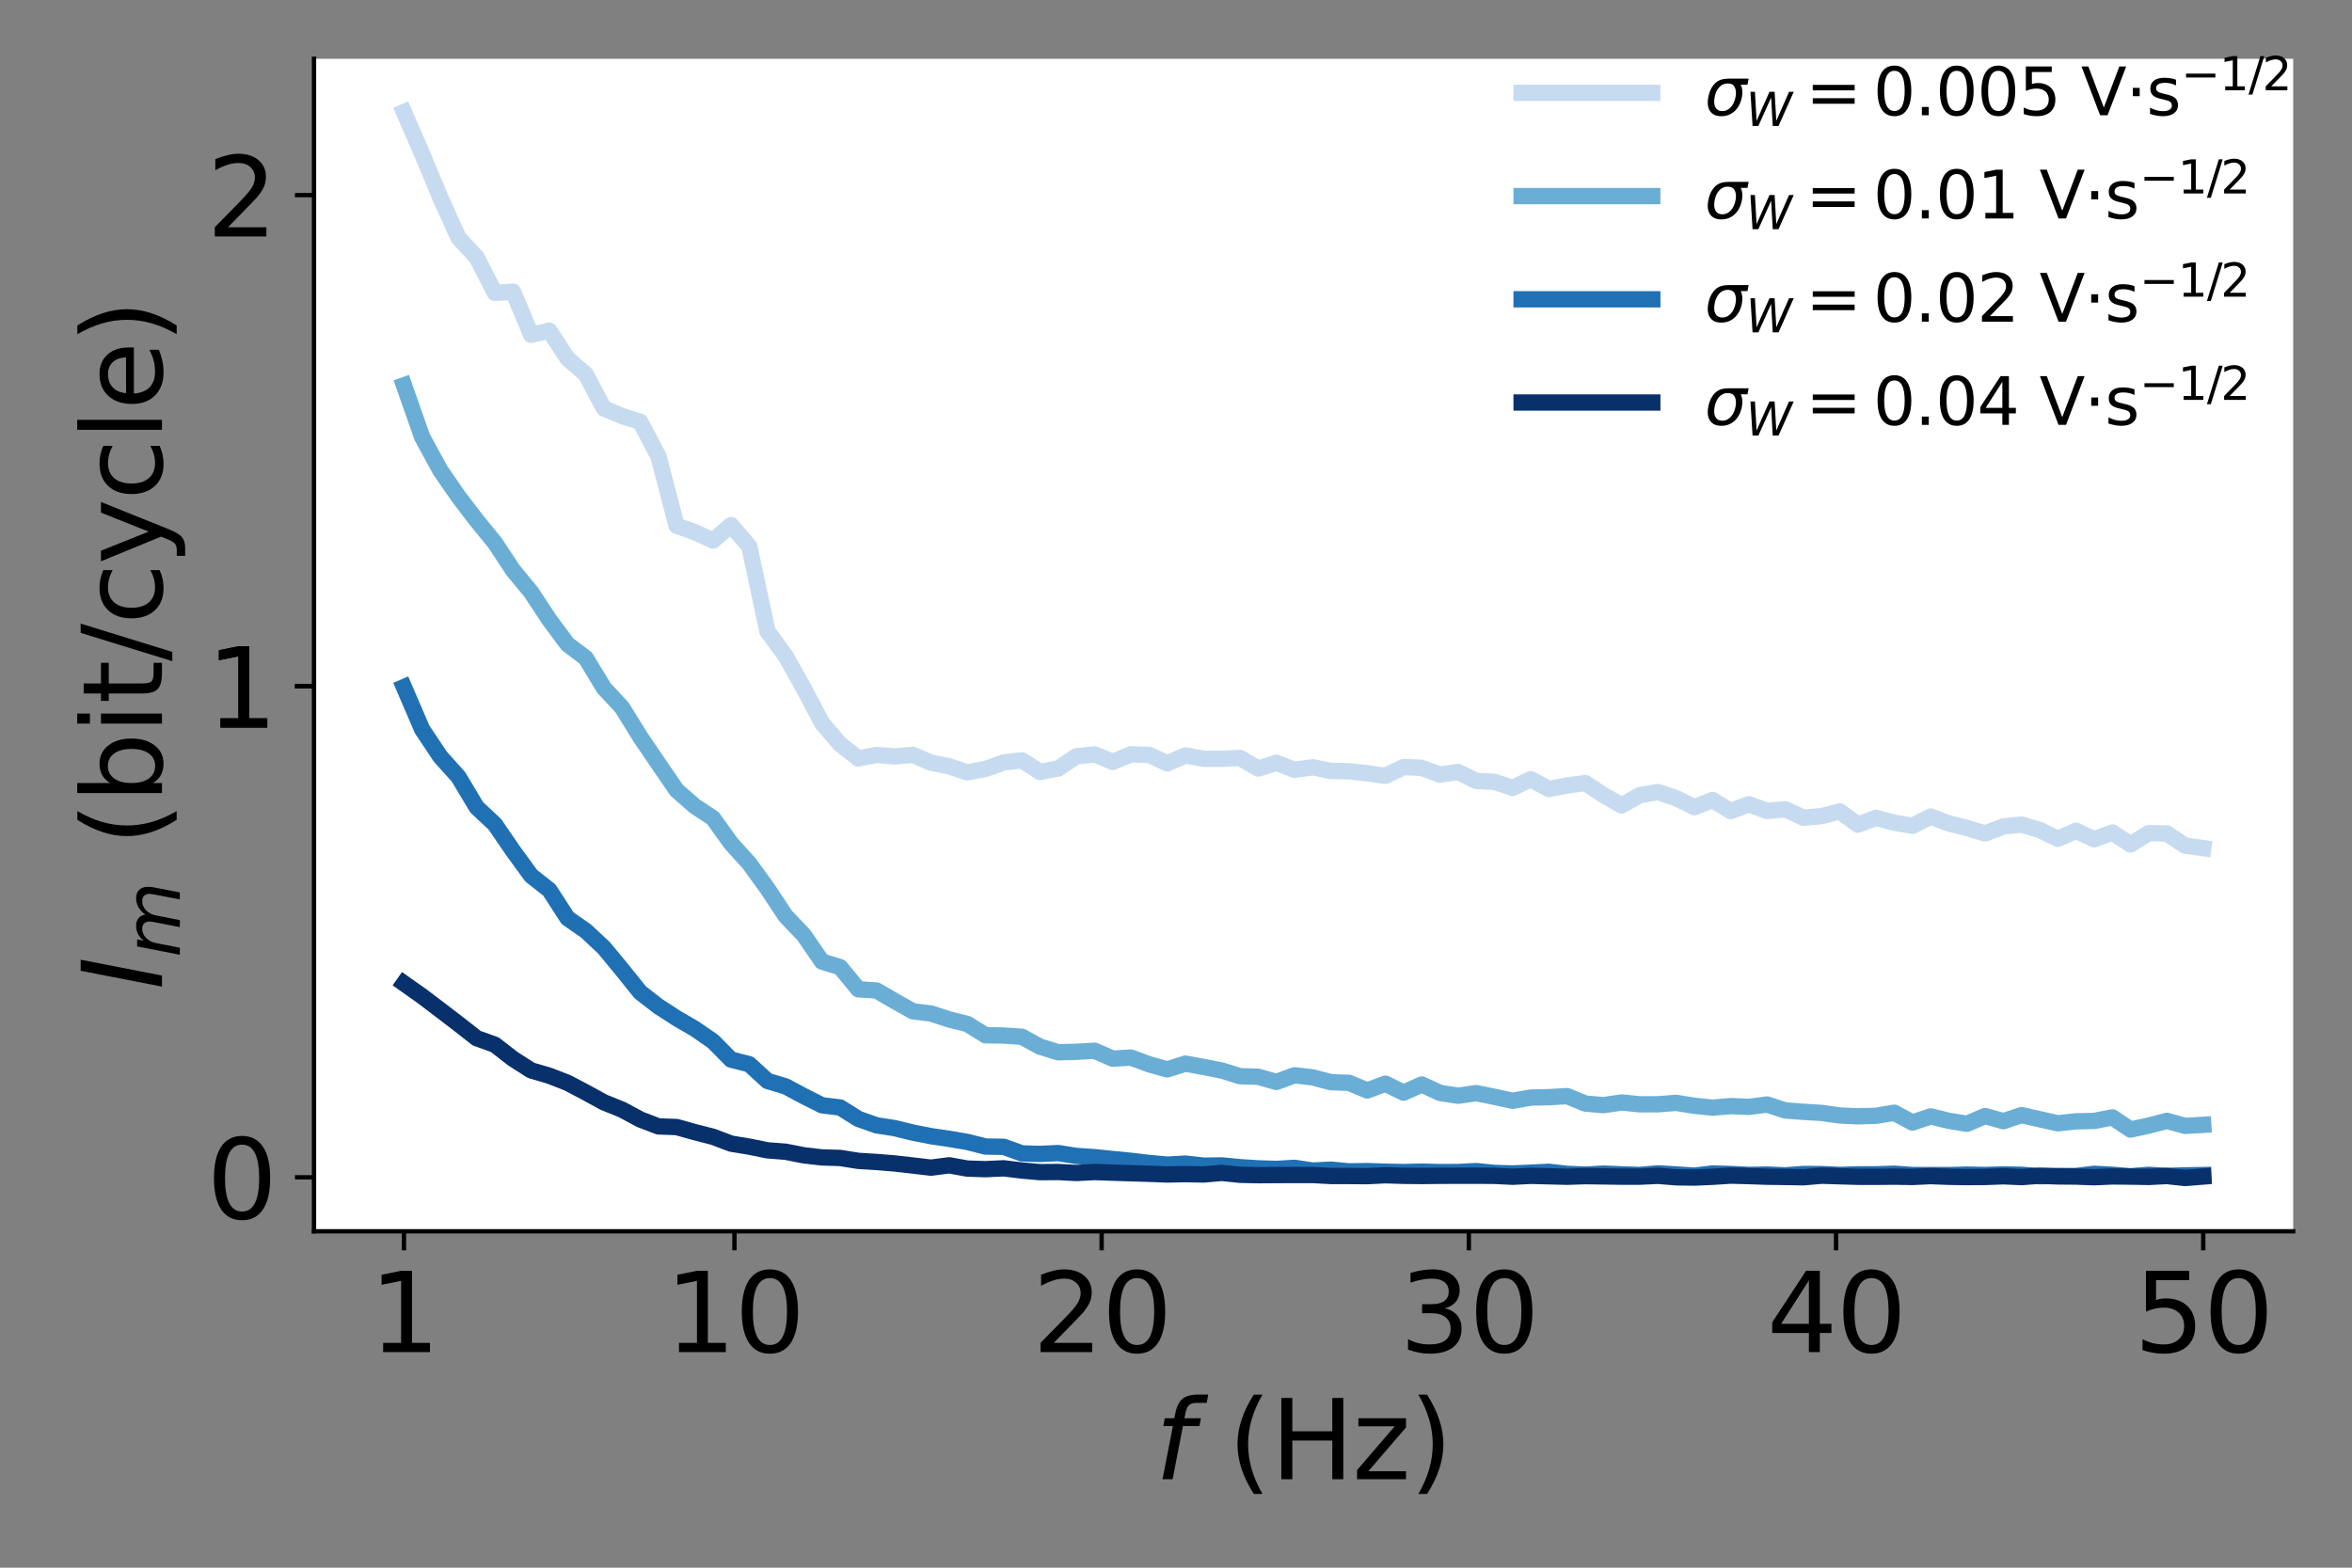 <?xml version="1.0" encoding="utf-8" standalone="no"?>
<!DOCTYPE svg PUBLIC "-//W3C//DTD SVG 1.1//EN"
  "http://www.w3.org/Graphics/SVG/1.1/DTD/svg11.dtd">
<svg height="288pt" version="1.1" viewBox="0 0 432 288" width="432pt" xmlns="http://www.w3.org/2000/svg" xmlns:xlink="http://www.w3.org/1999/xlink">
 <rect x="0" y="0" width="432" height="288" fill="#808080" stroke="none"/>
 <defs>
  <style type="text/css">*{stroke-linecap:butt;stroke-linejoin:round;}</style>
 </defs>
 <g id="figure_1">
  <g id="patch_1">
   <path d="M 0 288 
L 432 288 
L 432 0 
L 0 0 
z
" style="fill:none;"/>
  </g>
  <g id="axes_1">
   <g id="patch_2">
    <path d="M 57.675 226.2 
L 421.2 226.2 
L 421.2 10.8 
L 57.675 10.8 
z
" style="fill:#ffffff;"/>
   </g>
   <g id="matplotlib.axis_1">
    <g id="xtick_1">
     <g id="line2d_1">
      <defs>
       <path d="M 0 0 
L 0 3.5 
" id="m5e9fc4f28f" style="stroke:#000000;stroke-width:0.8;"/>
      </defs>
      <g>
       <use style="stroke:#000000;stroke-width:0.8;" x="74.199" xlink:href="#m5e9fc4f28f" y="226.2"/>
      </g>
     </g>
     <g id="text_1">
      <!-- 1 -->
      <g transform="translate(67.836 248.397)scale(0.2 -0.2)">
       <defs>
        <path d="M 794 531 
L 1825 531 
L 1825 4091 
L 703 3866 
L 703 4441 
L 1819 4666 
L 2450 4666 
L 2450 531 
L 3481 531 
L 3481 0 
L 794 0 
L 794 531 
z
" id="DejaVuSans-31" transform="scale(0.016)"/>
       </defs>
       <use xlink:href="#DejaVuSans-31"/>
      </g>
     </g>
    </g>
    <g id="xtick_2">
     <g id="line2d_2">
      <g>
       <use style="stroke:#000000;stroke-width:0.8;" x="134.899" xlink:href="#m5e9fc4f28f" y="226.2"/>
      </g>
     </g>
     <g id="text_2">
      <!-- 10 -->
      <g transform="translate(122.174 248.397)scale(0.2 -0.2)">
       <defs>
        <path d="M 2034 4250 
Q 1547 4250 1301 3770 
Q 1056 3291 1056 2328 
Q 1056 1369 1301 889 
Q 1547 409 2034 409 
Q 2525 409 2770 889 
Q 3016 1369 3016 2328 
Q 3016 3291 2770 3770 
Q 2525 4250 2034 4250 
z
M 2034 4750 
Q 2819 4750 3233 4129 
Q 3647 3509 3647 2328 
Q 3647 1150 3233 529 
Q 2819 -91 2034 -91 
Q 1250 -91 836 529 
Q 422 1150 422 2328 
Q 422 3509 836 4129 
Q 1250 4750 2034 4750 
z
" id="DejaVuSans-30" transform="scale(0.016)"/>
       </defs>
       <use xlink:href="#DejaVuSans-31"/>
       <use x="63.623" xlink:href="#DejaVuSans-30"/>
      </g>
     </g>
    </g>
    <g id="xtick_3">
     <g id="line2d_3">
      <g>
       <use style="stroke:#000000;stroke-width:0.8;" x="202.343" xlink:href="#m5e9fc4f28f" y="226.2"/>
      </g>
     </g>
     <g id="text_3">
      <!-- 20 -->
      <g transform="translate(189.618 248.397)scale(0.2 -0.2)">
       <defs>
        <path d="M 1228 531 
L 3431 531 
L 3431 0 
L 469 0 
L 469 531 
Q 828 903 1448 1529 
Q 2069 2156 2228 2338 
Q 2531 2678 2651 2914 
Q 2772 3150 2772 3378 
Q 2772 3750 2511 3984 
Q 2250 4219 1831 4219 
Q 1534 4219 1204 4116 
Q 875 4013 500 3803 
L 500 4441 
Q 881 4594 1212 4672 
Q 1544 4750 1819 4750 
Q 2544 4750 2975 4387 
Q 3406 4025 3406 3419 
Q 3406 3131 3298 2873 
Q 3191 2616 2906 2266 
Q 2828 2175 2409 1742 
Q 1991 1309 1228 531 
z
" id="DejaVuSans-32" transform="scale(0.016)"/>
       </defs>
       <use xlink:href="#DejaVuSans-32"/>
       <use x="63.623" xlink:href="#DejaVuSans-30"/>
      </g>
     </g>
    </g>
    <g id="xtick_4">
     <g id="line2d_4">
      <g>
       <use style="stroke:#000000;stroke-width:0.8;" x="269.787" xlink:href="#m5e9fc4f28f" y="226.2"/>
      </g>
     </g>
     <g id="text_4">
      <!-- 30 -->
      <g transform="translate(257.062 248.397)scale(0.2 -0.2)">
       <defs>
        <path d="M 2597 2516 
Q 3050 2419 3304 2112 
Q 3559 1806 3559 1356 
Q 3559 666 3084 287 
Q 2609 -91 1734 -91 
Q 1441 -91 1130 -33 
Q 819 25 488 141 
L 488 750 
Q 750 597 1062 519 
Q 1375 441 1716 441 
Q 2309 441 2620 675 
Q 2931 909 2931 1356 
Q 2931 1769 2642 2001 
Q 2353 2234 1838 2234 
L 1294 2234 
L 1294 2753 
L 1863 2753 
Q 2328 2753 2575 2939 
Q 2822 3125 2822 3475 
Q 2822 3834 2567 4026 
Q 2313 4219 1838 4219 
Q 1578 4219 1281 4162 
Q 984 4106 628 3988 
L 628 4550 
Q 988 4650 1302 4700 
Q 1616 4750 1894 4750 
Q 2613 4750 3031 4423 
Q 3450 4097 3450 3541 
Q 3450 3153 3228 2886 
Q 3006 2619 2597 2516 
z
" id="DejaVuSans-33" transform="scale(0.016)"/>
       </defs>
       <use xlink:href="#DejaVuSans-33"/>
       <use x="63.623" xlink:href="#DejaVuSans-30"/>
      </g>
     </g>
    </g>
    <g id="xtick_5">
     <g id="line2d_5">
      <g>
       <use style="stroke:#000000;stroke-width:0.8;" x="337.232" xlink:href="#m5e9fc4f28f" y="226.2"/>
      </g>
     </g>
     <g id="text_5">
      <!-- 40 -->
      <g transform="translate(324.507 248.397)scale(0.2 -0.2)">
       <defs>
        <path d="M 2419 4116 
L 825 1625 
L 2419 1625 
L 2419 4116 
z
M 2253 4666 
L 3047 4666 
L 3047 1625 
L 3713 1625 
L 3713 1100 
L 3047 1100 
L 3047 0 
L 2419 0 
L 2419 1100 
L 313 1100 
L 313 1709 
L 2253 4666 
z
" id="DejaVuSans-34" transform="scale(0.016)"/>
       </defs>
       <use xlink:href="#DejaVuSans-34"/>
       <use x="63.623" xlink:href="#DejaVuSans-30"/>
      </g>
     </g>
    </g>
    <g id="xtick_6">
     <g id="line2d_6">
      <g>
       <use style="stroke:#000000;stroke-width:0.8;" x="404.676" xlink:href="#m5e9fc4f28f" y="226.2"/>
      </g>
     </g>
     <g id="text_6">
      <!-- 50 -->
      <g transform="translate(391.951 248.397)scale(0.2 -0.2)">
       <defs>
        <path d="M 691 4666 
L 3169 4666 
L 3169 4134 
L 1269 4134 
L 1269 2991 
Q 1406 3038 1543 3061 
Q 1681 3084 1819 3084 
Q 2600 3084 3056 2656 
Q 3513 2228 3513 1497 
Q 3513 744 3044 326 
Q 2575 -91 1722 -91 
Q 1428 -91 1123 -41 
Q 819 9 494 109 
L 494 744 
Q 775 591 1075 516 
Q 1375 441 1709 441 
Q 2250 441 2565 725 
Q 2881 1009 2881 1497 
Q 2881 1984 2565 2268 
Q 2250 2553 1709 2553 
Q 1456 2553 1204 2497 
Q 953 2441 691 2322 
L 691 4666 
z
" id="DejaVuSans-35" transform="scale(0.016)"/>
       </defs>
       <use xlink:href="#DejaVuSans-35"/>
       <use x="63.623" xlink:href="#DejaVuSans-30"/>
      </g>
     </g>
    </g>
    <g id="text_7">
     <!-- $f$ (Hz) -->
     <g transform="translate(212.137 271.753)scale(0.2 -0.2)">
      <defs>
       <path d="M 3059 4863 
L 2969 4384 
L 2419 4384 
Q 2106 4384 1964 4261 
Q 1822 4138 1753 3809 
L 1691 3500 
L 2638 3500 
L 2553 3053 
L 1606 3053 
L 1013 0 
L 434 0 
L 1031 3053 
L 481 3053 
L 563 3500 
L 1113 3500 
L 1159 3744 
Q 1278 4363 1576 4613 
Q 1875 4863 2516 4863 
L 3059 4863 
z
" id="DejaVuSans-Oblique-66" transform="scale(0.016)"/>
       <path id="DejaVuSans-20" transform="scale(0.016)"/>
       <path d="M 1984 4856 
Q 1566 4138 1362 3434 
Q 1159 2731 1159 2009 
Q 1159 1288 1364 580 
Q 1569 -128 1984 -844 
L 1484 -844 
Q 1016 -109 783 600 
Q 550 1309 550 2009 
Q 550 2706 781 3412 
Q 1013 4119 1484 4856 
L 1984 4856 
z
" id="DejaVuSans-28" transform="scale(0.016)"/>
       <path d="M 628 4666 
L 1259 4666 
L 1259 2753 
L 3553 2753 
L 3553 4666 
L 4184 4666 
L 4184 0 
L 3553 0 
L 3553 2222 
L 1259 2222 
L 1259 0 
L 628 0 
L 628 4666 
z
" id="DejaVuSans-48" transform="scale(0.016)"/>
       <path d="M 353 3500 
L 3084 3500 
L 3084 2975 
L 922 459 
L 3084 459 
L 3084 0 
L 275 0 
L 275 525 
L 2438 3041 
L 353 3041 
L 353 3500 
z
" id="DejaVuSans-7a" transform="scale(0.016)"/>
       <path d="M 513 4856 
L 1013 4856 
Q 1481 4119 1714 3412 
Q 1947 2706 1947 2009 
Q 1947 1309 1714 600 
Q 1481 -109 1013 -844 
L 513 -844 
Q 928 -128 1133 580 
Q 1338 1288 1338 2009 
Q 1338 2731 1133 3434 
Q 928 4138 513 4856 
z
" id="DejaVuSans-29" transform="scale(0.016)"/>
      </defs>
      <use transform="translate(0 0.016)" xlink:href="#DejaVuSans-Oblique-66"/>
      <use transform="translate(35.205 0.016)" xlink:href="#DejaVuSans-20"/>
      <use transform="translate(66.992 0.016)" xlink:href="#DejaVuSans-28"/>
      <use transform="translate(106.006 0.016)" xlink:href="#DejaVuSans-48"/>
      <use transform="translate(181.201 0.016)" xlink:href="#DejaVuSans-7a"/>
      <use transform="translate(233.691 0.016)" xlink:href="#DejaVuSans-29"/>
     </g>
    </g>
   </g>
   <g id="matplotlib.axis_2">
    <g id="ytick_1">
     <g id="line2d_7">
      <defs>
       <path d="M 0 0 
L -3.5 0 
" id="m1428f4ec91" style="stroke:#000000;stroke-width:0.8;"/>
      </defs>
      <g>
       <use style="stroke:#000000;stroke-width:0.8;" x="57.675" xlink:href="#m1428f4ec91" y="216.284"/>
      </g>
     </g>
     <g id="text_8">
      <!-- 0 -->
      <g transform="translate(37.95 223.882)scale(0.2 -0.2)">
       <use xlink:href="#DejaVuSans-30"/>
      </g>
     </g>
    </g>
    <g id="ytick_2">
     <g id="line2d_8">
      <g>
       <use style="stroke:#000000;stroke-width:0.8;" x="57.675" xlink:href="#m1428f4ec91" y="126.066"/>
      </g>
     </g>
     <g id="text_9">
      <!-- 1 -->
      <g transform="translate(37.95 133.664)scale(0.2 -0.2)">
       <use xlink:href="#DejaVuSans-31"/>
      </g>
     </g>
    </g>
    <g id="ytick_3">
     <g id="line2d_9">
      <g>
       <use style="stroke:#000000;stroke-width:0.8;" x="57.675" xlink:href="#m1428f4ec91" y="126.066"/>
      </g>
     </g>
     <g id="text_10">
      <!-- 1 -->
      <g transform="translate(37.95 133.664)scale(0.2 -0.2)">
       <use xlink:href="#DejaVuSans-31"/>
      </g>
     </g>
    </g>
    <g id="ytick_4">
     <g id="line2d_10">
      <g>
       <use style="stroke:#000000;stroke-width:0.8;" x="57.675" xlink:href="#m1428f4ec91" y="35.847"/>
      </g>
     </g>
     <g id="text_11">
      <!-- 2 -->
      <g transform="translate(37.95 43.445)scale(0.2 -0.2)">
       <use xlink:href="#DejaVuSans-32"/>
      </g>
     </g>
    </g>
    <g id="text_12">
     <!-- $I_m$ (bit/cycle) -->
     <g transform="translate(29.75 181.8)rotate(-90)scale(0.2 -0.2)">
      <defs>
       <path d="M 1081 4666 
L 1716 4666 
L 806 0 
L 172 0 
L 1081 4666 
z
" id="DejaVuSans-Oblique-49" transform="scale(0.016)"/>
       <path d="M 5747 2113 
L 5338 0 
L 4763 0 
L 5166 2094 
Q 5191 2228 5203 2325 
Q 5216 2422 5216 2491 
Q 5216 2772 5059 2928 
Q 4903 3084 4622 3084 
Q 4203 3084 3875 2770 
Q 3547 2456 3450 1953 
L 3066 0 
L 2491 0 
L 2900 2094 
Q 2925 2209 2937 2307 
Q 2950 2406 2950 2484 
Q 2950 2769 2794 2926 
Q 2638 3084 2363 3084 
Q 1938 3084 1609 2770 
Q 1281 2456 1184 1953 
L 800 0 
L 225 0 
L 909 3500 
L 1484 3500 
L 1375 2956 
Q 1609 3263 1923 3423 
Q 2238 3584 2597 3584 
Q 2978 3584 3223 3384 
Q 3469 3184 3519 2828 
Q 3781 3197 4126 3390 
Q 4472 3584 4856 3584 
Q 5306 3584 5551 3325 
Q 5797 3066 5797 2591 
Q 5797 2488 5784 2364 
Q 5772 2241 5747 2113 
z
" id="DejaVuSans-Oblique-6d" transform="scale(0.016)"/>
       <path d="M 3116 1747 
Q 3116 2381 2855 2742 
Q 2594 3103 2138 3103 
Q 1681 3103 1420 2742 
Q 1159 2381 1159 1747 
Q 1159 1113 1420 752 
Q 1681 391 2138 391 
Q 2594 391 2855 752 
Q 3116 1113 3116 1747 
z
M 1159 2969 
Q 1341 3281 1617 3432 
Q 1894 3584 2278 3584 
Q 2916 3584 3314 3078 
Q 3713 2572 3713 1747 
Q 3713 922 3314 415 
Q 2916 -91 2278 -91 
Q 1894 -91 1617 61 
Q 1341 213 1159 525 
L 1159 0 
L 581 0 
L 581 4863 
L 1159 4863 
L 1159 2969 
z
" id="DejaVuSans-62" transform="scale(0.016)"/>
       <path d="M 603 3500 
L 1178 3500 
L 1178 0 
L 603 0 
L 603 3500 
z
M 603 4863 
L 1178 4863 
L 1178 4134 
L 603 4134 
L 603 4863 
z
" id="DejaVuSans-69" transform="scale(0.016)"/>
       <path d="M 1172 4494 
L 1172 3500 
L 2356 3500 
L 2356 3053 
L 1172 3053 
L 1172 1153 
Q 1172 725 1289 603 
Q 1406 481 1766 481 
L 2356 481 
L 2356 0 
L 1766 0 
Q 1100 0 847 248 
Q 594 497 594 1153 
L 594 3053 
L 172 3053 
L 172 3500 
L 594 3500 
L 594 4494 
L 1172 4494 
z
" id="DejaVuSans-74" transform="scale(0.016)"/>
       <path d="M 1625 4666 
L 2156 4666 
L 531 -594 
L 0 -594 
L 1625 4666 
z
" id="DejaVuSans-2f" transform="scale(0.016)"/>
       <path d="M 3122 3366 
L 3122 2828 
Q 2878 2963 2633 3030 
Q 2388 3097 2138 3097 
Q 1578 3097 1268 2742 
Q 959 2388 959 1747 
Q 959 1106 1268 751 
Q 1578 397 2138 397 
Q 2388 397 2633 464 
Q 2878 531 3122 666 
L 3122 134 
Q 2881 22 2623 -34 
Q 2366 -91 2075 -91 
Q 1284 -91 818 406 
Q 353 903 353 1747 
Q 353 2603 823 3093 
Q 1294 3584 2113 3584 
Q 2378 3584 2631 3529 
Q 2884 3475 3122 3366 
z
" id="DejaVuSans-63" transform="scale(0.016)"/>
       <path d="M 2059 -325 
Q 1816 -950 1584 -1140 
Q 1353 -1331 966 -1331 
L 506 -1331 
L 506 -850 
L 844 -850 
Q 1081 -850 1212 -737 
Q 1344 -625 1503 -206 
L 1606 56 
L 191 3500 
L 800 3500 
L 1894 763 
L 2988 3500 
L 3597 3500 
L 2059 -325 
z
" id="DejaVuSans-79" transform="scale(0.016)"/>
       <path d="M 603 4863 
L 1178 4863 
L 1178 0 
L 603 0 
L 603 4863 
z
" id="DejaVuSans-6c" transform="scale(0.016)"/>
       <path d="M 3597 1894 
L 3597 1613 
L 953 1613 
Q 991 1019 1311 708 
Q 1631 397 2203 397 
Q 2534 397 2845 478 
Q 3156 559 3463 722 
L 3463 178 
Q 3153 47 2828 -22 
Q 2503 -91 2169 -91 
Q 1331 -91 842 396 
Q 353 884 353 1716 
Q 353 2575 817 3079 
Q 1281 3584 2069 3584 
Q 2775 3584 3186 3129 
Q 3597 2675 3597 1894 
z
M 3022 2063 
Q 3016 2534 2758 2815 
Q 2500 3097 2075 3097 
Q 1594 3097 1305 2825 
Q 1016 2553 972 2059 
L 3022 2063 
z
" id="DejaVuSans-65" transform="scale(0.016)"/>
      </defs>
      <use transform="translate(0 0.016)" xlink:href="#DejaVuSans-Oblique-49"/>
      <use transform="translate(29.492 -16.391)scale(0.7)" xlink:href="#DejaVuSans-Oblique-6d"/>
      <use transform="translate(100.415 0.016)" xlink:href="#DejaVuSans-20"/>
      <use transform="translate(132.202 0.016)" xlink:href="#DejaVuSans-28"/>
      <use transform="translate(171.216 0.016)" xlink:href="#DejaVuSans-62"/>
      <use transform="translate(234.692 0.016)" xlink:href="#DejaVuSans-69"/>
      <use transform="translate(262.476 0.016)" xlink:href="#DejaVuSans-74"/>
      <use transform="translate(301.685 0.016)" xlink:href="#DejaVuSans-2f"/>
      <use transform="translate(335.376 0.016)" xlink:href="#DejaVuSans-63"/>
      <use transform="translate(390.356 0.016)" xlink:href="#DejaVuSans-79"/>
      <use transform="translate(449.536 0.016)" xlink:href="#DejaVuSans-63"/>
      <use transform="translate(504.517 0.016)" xlink:href="#DejaVuSans-6c"/>
      <use transform="translate(532.3 0.016)" xlink:href="#DejaVuSans-65"/>
      <use transform="translate(593.823 0.016)" xlink:href="#DejaVuSans-29"/>
     </g>
    </g>
   </g>
   <g id="line2d_11">
    <path clip-path="url(#p35996956ea)" d="M 74.199 20.591 
L 77.537 28.28 
L 80.875 36.284 
L 84.213 43.69 
L 87.551 47.287 
L 90.89 53.801 
L 94.228 53.584 
L 97.566 61.513 
L 100.904 60.754 
L 104.242 65.865 
L 107.58 68.754 
L 110.919 75.026 
L 114.257 76.446 
L 117.595 77.485 
L 120.933 83.82 
L 124.271 96.585 
L 127.609 97.751 
L 130.947 99.304 
L 134.286 96.473 
L 137.624 100.375 
L 140.962 115.971 
L 144.3 120.523 
L 147.638 126.484 
L 150.976 132.81 
L 154.315 136.726 
L 157.653 139.331 
L 160.991 138.682 
L 164.329 138.955 
L 167.667 138.681 
L 171.005 140.114 
L 174.343 140.777 
L 177.682 141.886 
L 181.02 141.264 
L 184.358 140.068 
L 187.696 139.684 
L 191.034 141.82 
L 194.372 141.181 
L 197.711 138.939 
L 201.049 138.589 
L 204.387 139.96 
L 207.725 138.571 
L 211.063 138.675 
L 214.401 140.235 
L 217.739 138.777 
L 221.078 139.399 
L 224.416 139.408 
L 227.754 139.228 
L 231.092 141.19 
L 234.43 140.139 
L 237.768 141.424 
L 241.107 140.954 
L 244.445 141.626 
L 247.783 141.693 
L 251.121 142.051 
L 254.459 142.522 
L 257.797 140.924 
L 261.136 141.062 
L 264.474 142.289 
L 267.812 141.818 
L 271.15 143.47 
L 274.488 143.629 
L 277.826 144.747 
L 281.164 143.15 
L 284.503 144.963 
L 287.841 144.3 
L 291.179 143.85 
L 294.517 146.051 
L 297.855 147.964 
L 301.193 146.075 
L 304.532 145.51 
L 307.87 146.628 
L 311.208 148.287 
L 314.546 146.974 
L 317.884 149.013 
L 321.222 147.741 
L 324.56 148.974 
L 327.899 148.663 
L 331.237 150.224 
L 334.575 149.931 
L 337.913 149.067 
L 341.251 151.495 
L 344.589 150.251 
L 347.928 151.142 
L 351.266 151.712 
L 354.604 150.016 
L 357.942 151.263 
L 361.28 152.107 
L 364.618 153.111 
L 367.956 151.831 
L 371.295 151.484 
L 374.633 152.476 
L 377.971 154.091 
L 381.309 152.629 
L 384.647 154.189 
L 387.985 152.938 
L 391.324 155.131 
L 394.662 153.052 
L 398 153.119 
L 401.338 155.353 
L 404.676 155.81 
" style="fill:none;stroke:#c6dbef;stroke-linecap:square;stroke-width:3;"/>
   </g>
   <g id="line2d_12">
    <path clip-path="url(#p35996956ea)" d="M 74.199 70.784 
L 77.537 80.282 
L 80.875 86.41 
L 84.213 91.248 
L 87.551 95.607 
L 90.89 99.699 
L 94.228 104.748 
L 97.566 108.808 
L 100.904 113.866 
L 104.242 118.357 
L 107.58 120.875 
L 110.919 126.387 
L 114.257 129.977 
L 117.595 135.378 
L 120.933 140.292 
L 124.271 145.163 
L 127.609 148.093 
L 130.947 150.3 
L 134.286 154.949 
L 137.624 158.632 
L 140.962 163.245 
L 144.3 168.282 
L 147.638 171.786 
L 150.976 176.648 
L 154.315 177.678 
L 157.653 181.745 
L 160.991 181.96 
L 164.329 183.903 
L 167.667 185.781 
L 171.005 186.192 
L 174.343 187.284 
L 177.682 188.117 
L 181.02 190.191 
L 184.358 190.239 
L 187.696 190.468 
L 191.034 192.288 
L 194.372 193.313 
L 197.711 193.225 
L 201.049 193.033 
L 204.387 194.485 
L 207.725 194.286 
L 211.063 195.525 
L 214.401 196.457 
L 217.739 195.399 
L 221.078 196.009 
L 224.416 196.666 
L 227.754 197.71 
L 231.092 197.814 
L 234.43 198.763 
L 237.768 197.543 
L 241.107 197.927 
L 244.445 198.81 
L 247.783 198.932 
L 251.121 200.327 
L 254.459 199.087 
L 257.797 200.722 
L 261.136 199.233 
L 264.474 200.774 
L 267.812 201.298 
L 271.15 200.818 
L 274.488 201.496 
L 277.826 202.223 
L 281.164 201.631 
L 284.503 201.565 
L 287.841 201.367 
L 291.179 202.734 
L 294.517 203.025 
L 297.855 202.533 
L 301.193 202.876 
L 304.532 202.863 
L 307.87 202.608 
L 311.208 203.143 
L 314.546 203.489 
L 317.884 203.197 
L 321.222 203.341 
L 324.56 202.912 
L 327.899 203.996 
L 331.237 204.254 
L 334.575 204.453 
L 337.913 204.925 
L 341.251 205.082 
L 344.589 204.982 
L 347.928 204.423 
L 351.266 206.222 
L 354.604 205.094 
L 357.942 205.908 
L 361.28 206.442 
L 364.618 205.023 
L 367.956 205.975 
L 371.295 204.856 
L 374.633 205.614 
L 377.971 206.359 
L 381.309 206 
L 384.647 205.924 
L 387.985 205.276 
L 391.324 207.507 
L 394.662 206.786 
L 398 205.914 
L 401.338 206.835 
L 404.676 206.647 
" style="fill:none;stroke:#6aaed6;stroke-linecap:square;stroke-width:3;"/>
   </g>
   <g id="line2d_13">
    <path clip-path="url(#p35996956ea)" d="M 74.199 126.236 
L 77.537 133.997 
L 80.875 139.003 
L 84.213 142.722 
L 87.551 148.304 
L 90.89 151.427 
L 94.228 156.303 
L 97.566 160.883 
L 100.904 163.509 
L 104.242 168.677 
L 107.58 170.99 
L 110.919 174.107 
L 114.257 178.148 
L 117.595 182.302 
L 120.933 184.888 
L 124.271 187.046 
L 127.609 188.993 
L 130.947 191.293 
L 134.286 194.666 
L 137.624 195.516 
L 140.962 198.581 
L 144.3 199.585 
L 147.638 201.371 
L 150.976 203.05 
L 154.315 203.458 
L 157.653 205.553 
L 160.991 206.732 
L 164.329 207.254 
L 167.667 208.07 
L 171.005 208.727 
L 174.343 209.218 
L 177.682 209.789 
L 181.02 210.632 
L 184.358 210.683 
L 187.696 211.89 
L 191.034 211.987 
L 194.372 211.833 
L 197.711 212.359 
L 201.049 212.585 
L 204.387 212.928 
L 207.725 213.254 
L 211.063 213.649 
L 214.401 213.956 
L 217.739 213.766 
L 221.078 214.145 
L 224.416 214.1 
L 227.754 214.423 
L 231.092 214.632 
L 234.43 214.742 
L 237.768 214.542 
L 241.107 215.046 
L 244.445 214.878 
L 247.783 215.191 
L 251.121 215.143 
L 254.459 215.253 
L 257.797 215.314 
L 261.136 215.237 
L 264.474 215.324 
L 267.812 215.313 
L 271.15 215.14 
L 274.488 215.477 
L 277.826 215.572 
L 281.164 215.434 
L 284.503 215.272 
L 287.841 215.656 
L 291.179 215.794 
L 294.517 215.605 
L 297.855 215.744 
L 301.193 215.851 
L 304.532 215.559 
L 307.87 215.757 
L 311.208 215.982 
L 314.546 215.58 
L 317.884 215.674 
L 321.222 215.844 
L 324.56 215.775 
L 327.899 215.927 
L 331.237 215.678 
L 334.575 215.693 
L 337.913 215.841 
L 341.251 215.74 
L 344.589 215.73 
L 347.928 215.625 
L 351.266 215.863 
L 354.604 215.879 
L 357.942 215.88 
L 361.28 215.792 
L 364.618 215.858 
L 367.956 215.754 
L 371.295 215.82 
L 374.633 216.082 
L 377.971 216.039 
L 381.309 216.047 
L 384.647 215.643 
L 387.985 215.817 
L 391.324 216.093 
L 394.662 215.831 
L 398 216.026 
L 401.338 215.924 
L 404.676 215.865 
" style="fill:none;stroke:#2070b4;stroke-linecap:square;stroke-width:3;"/>
   </g>
   <g id="line2d_14">
    <path clip-path="url(#p35996956ea)" d="M 74.199 180.662 
L 77.537 183.021 
L 80.875 185.556 
L 84.213 188.109 
L 87.551 190.725 
L 90.89 191.926 
L 94.228 194.52 
L 97.566 196.648 
L 100.904 197.627 
L 104.242 198.925 
L 107.58 200.684 
L 110.919 202.511 
L 114.257 203.856 
L 117.595 205.653 
L 120.933 206.93 
L 124.271 207.047 
L 127.609 207.983 
L 130.947 208.836 
L 134.286 210.099 
L 137.624 210.648 
L 140.962 211.329 
L 144.3 211.585 
L 147.638 212.246 
L 150.976 212.63 
L 154.315 212.732 
L 157.653 213.262 
L 160.991 213.467 
L 164.329 213.738 
L 167.667 214.118 
L 171.005 214.511 
L 174.343 214.08 
L 177.682 214.682 
L 181.02 214.786 
L 184.358 214.632 
L 187.696 215.041 
L 191.034 215.335 
L 194.372 215.311 
L 197.711 215.489 
L 201.049 215.316 
L 204.387 215.435 
L 207.725 215.537 
L 211.063 215.639 
L 214.401 215.765 
L 217.739 215.701 
L 221.078 215.766 
L 224.416 215.474 
L 227.754 215.822 
L 231.092 215.894 
L 234.43 215.87 
L 237.768 215.858 
L 241.107 215.86 
L 244.445 216.041 
L 247.783 216.048 
L 251.121 216.073 
L 254.459 215.905 
L 257.797 216.012 
L 261.136 216.043 
L 264.474 216.009 
L 267.812 215.995 
L 271.15 215.996 
L 274.488 216.014 
L 277.826 216.179 
L 281.164 216.014 
L 284.503 216.096 
L 287.841 216.183 
L 291.179 216.071 
L 294.517 216.118 
L 297.855 216.17 
L 301.193 216.166 
L 304.532 216.01 
L 307.87 216.284 
L 311.208 216.333 
L 314.546 216.189 
L 317.884 215.975 
L 321.222 216.059 
L 324.56 216.175 
L 327.899 216.219 
L 331.237 216.279 
L 334.575 215.99 
L 337.913 216.094 
L 341.251 216.189 
L 344.589 216.198 
L 347.928 216.164 
L 351.266 216.218 
L 354.604 216.064 
L 357.942 216.19 
L 361.28 216.244 
L 364.618 216.22 
L 367.956 216.096 
L 371.295 216.243 
L 374.633 215.998 
L 377.971 216.121 
L 381.309 216.148 
L 384.647 216.271 
L 387.985 216.124 
L 391.324 216.153 
L 394.662 216.213 
L 398 216.048 
L 401.338 216.409 
L 404.676 216.142 
" style="fill:none;stroke:#08306b;stroke-linecap:square;stroke-width:3;"/>
   </g>
   <g id="patch_3">
    <path d="M 57.675 226.2 
L 57.675 10.8 
" style="fill:none;stroke:#000000;stroke-linecap:square;stroke-linejoin:miter;stroke-width:0.8;"/>
   </g>
   <g id="patch_4">
    <path d="M 57.675 226.2 
L 421.2 226.2 
" style="fill:none;stroke:#000000;stroke-linecap:square;stroke-linejoin:miter;stroke-width:0.8;"/>
   </g>
  </g>
  <g id="legend_1">
   <g id="line2d_15">
    <path d="M 279.48 17.064 
L 303.48 17.064 
" style="fill:none;stroke:#c6dbef;stroke-linecap:square;stroke-width:3;"/>
   </g>
   <g id="line2d_16"/>
   <g id="text_13">
    <!-- $\sigma_W = $0.005 V·s$^{-1/2}$ -->
    <g transform="translate(313.08 21.264)scale(0.12 -0.12)">
     <defs>
      <path d="M 2219 3044 
Q 1744 3044 1422 2700 
Q 1081 2341 969 1747 
Q 844 1119 1044 756 
Q 1241 397 1706 397 
Q 2166 397 2503 759 
Q 2844 1122 2966 1747 
Q 3075 2319 2881 2700 
Q 2700 3044 2219 3044 
z
M 2309 3503 
L 4219 3500 
L 4106 2925 
L 3463 2925 
Q 3706 2438 3575 1747 
Q 3406 888 2884 400 
Q 2359 -91 1609 -91 
Q 856 -91 525 400 
Q 194 888 363 1747 
Q 528 2609 1050 3097 
Q 1484 3503 2309 3503 
z
" id="DejaVuSans-Oblique-3c3" transform="scale(0.016)"/>
      <path d="M 616 4666 
L 1228 4666 
L 1453 697 
L 3213 4666 
L 3916 4666 
L 4147 697 
L 5888 4666 
L 6528 4666 
L 4453 0 
L 3659 0 
L 3444 3891 
L 1697 0 
L 903 0 
L 616 4666 
z
" id="DejaVuSans-Oblique-57" transform="scale(0.016)"/>
      <path d="M 678 2906 
L 4684 2906 
L 4684 2381 
L 678 2381 
L 678 2906 
z
M 678 1631 
L 4684 1631 
L 4684 1100 
L 678 1100 
L 678 1631 
z
" id="DejaVuSans-3d" transform="scale(0.016)"/>
      <path d="M 684 794 
L 1344 794 
L 1344 0 
L 684 0 
L 684 794 
z
" id="DejaVuSans-2e" transform="scale(0.016)"/>
      <path d="M 1831 0 
L 50 4666 
L 709 4666 
L 2188 738 
L 3669 4666 
L 4325 4666 
L 2547 0 
L 1831 0 
z
" id="DejaVuSans-56" transform="scale(0.016)"/>
      <path d="M 684 2619 
L 1344 2619 
L 1344 1825 
L 684 1825 
L 684 2619 
z
" id="DejaVuSans-b7" transform="scale(0.016)"/>
      <path d="M 2834 3397 
L 2834 2853 
Q 2591 2978 2328 3040 
Q 2066 3103 1784 3103 
Q 1356 3103 1142 2972 
Q 928 2841 928 2578 
Q 928 2378 1081 2264 
Q 1234 2150 1697 2047 
L 1894 2003 
Q 2506 1872 2764 1633 
Q 3022 1394 3022 966 
Q 3022 478 2636 193 
Q 2250 -91 1575 -91 
Q 1294 -91 989 -36 
Q 684 19 347 128 
L 347 722 
Q 666 556 975 473 
Q 1284 391 1588 391 
Q 1994 391 2212 530 
Q 2431 669 2431 922 
Q 2431 1156 2273 1281 
Q 2116 1406 1581 1522 
L 1381 1569 
Q 847 1681 609 1914 
Q 372 2147 372 2553 
Q 372 3047 722 3315 
Q 1072 3584 1716 3584 
Q 2034 3584 2315 3537 
Q 2597 3491 2834 3397 
z
" id="DejaVuSans-73" transform="scale(0.016)"/>
      <path d="M 678 2272 
L 4684 2272 
L 4684 1741 
L 678 1741 
L 678 2272 
z
" id="DejaVuSans-2212" transform="scale(0.016)"/>
     </defs>
     <use transform="translate(0 0.766)" xlink:href="#DejaVuSans-Oblique-3c3"/>
     <use transform="translate(63.379 -15.641)scale(0.7)" xlink:href="#DejaVuSans-Oblique-57"/>
     <use transform="translate(154.81 0.766)" xlink:href="#DejaVuSans-3d"/>
     <use transform="translate(258.081 0.766)" xlink:href="#DejaVuSans-30"/>
     <use transform="translate(321.704 0.766)" xlink:href="#DejaVuSans-2e"/>
     <use transform="translate(353.491 0.766)" xlink:href="#DejaVuSans-30"/>
     <use transform="translate(417.114 0.766)" xlink:href="#DejaVuSans-30"/>
     <use transform="translate(480.737 0.766)" xlink:href="#DejaVuSans-35"/>
     <use transform="translate(544.36 0.766)" xlink:href="#DejaVuSans-20"/>
     <use transform="translate(576.147 0.766)" xlink:href="#DejaVuSans-56"/>
     <use transform="translate(644.556 0.766)" xlink:href="#DejaVuSans-b7"/>
     <use transform="translate(676.343 0.766)" xlink:href="#DejaVuSans-73"/>
     <use transform="translate(729.399 39.047)scale(0.7)" xlink:href="#DejaVuSans-2212"/>
     <use transform="translate(788.052 39.047)scale(0.7)" xlink:href="#DejaVuSans-31"/>
     <use transform="translate(832.588 39.047)scale(0.7)" xlink:href="#DejaVuSans-2f"/>
     <use transform="translate(853.634 39.047)scale(0.7)" xlink:href="#DejaVuSans-32"/>
    </g>
   </g>
   <g id="line2d_17">
    <path d="M 279.48 36.024 
L 303.48 36.024 
" style="fill:none;stroke:#6aaed6;stroke-linecap:square;stroke-width:3;"/>
   </g>
   <g id="line2d_18"/>
   <g id="text_14">
    <!-- $\sigma_W = $0.01 V·s$^{-1/2}$ -->
    <g transform="translate(313.08 40.224)scale(0.12 -0.12)">
     <use transform="translate(0 0.766)" xlink:href="#DejaVuSans-Oblique-3c3"/>
     <use transform="translate(63.379 -15.641)scale(0.7)" xlink:href="#DejaVuSans-Oblique-57"/>
     <use transform="translate(154.81 0.766)" xlink:href="#DejaVuSans-3d"/>
     <use transform="translate(258.081 0.766)" xlink:href="#DejaVuSans-30"/>
     <use transform="translate(321.704 0.766)" xlink:href="#DejaVuSans-2e"/>
     <use transform="translate(353.491 0.766)" xlink:href="#DejaVuSans-30"/>
     <use transform="translate(417.114 0.766)" xlink:href="#DejaVuSans-31"/>
     <use transform="translate(480.737 0.766)" xlink:href="#DejaVuSans-20"/>
     <use transform="translate(512.524 0.766)" xlink:href="#DejaVuSans-56"/>
     <use transform="translate(580.933 0.766)" xlink:href="#DejaVuSans-b7"/>
     <use transform="translate(612.72 0.766)" xlink:href="#DejaVuSans-73"/>
     <use transform="translate(665.776 39.047)scale(0.7)" xlink:href="#DejaVuSans-2212"/>
     <use transform="translate(724.429 39.047)scale(0.7)" xlink:href="#DejaVuSans-31"/>
     <use transform="translate(768.965 39.047)scale(0.7)" xlink:href="#DejaVuSans-2f"/>
     <use transform="translate(790.011 39.047)scale(0.7)" xlink:href="#DejaVuSans-32"/>
    </g>
   </g>
   <g id="line2d_19">
    <path d="M 279.48 54.984 
L 303.48 54.984 
" style="fill:none;stroke:#2070b4;stroke-linecap:square;stroke-width:3;"/>
   </g>
   <g id="line2d_20"/>
   <g id="text_15">
    <!-- $\sigma_W = $0.02 V·s$^{-1/2}$ -->
    <g transform="translate(313.08 59.184)scale(0.12 -0.12)">
     <use transform="translate(0 0.766)" xlink:href="#DejaVuSans-Oblique-3c3"/>
     <use transform="translate(63.379 -15.641)scale(0.7)" xlink:href="#DejaVuSans-Oblique-57"/>
     <use transform="translate(154.81 0.766)" xlink:href="#DejaVuSans-3d"/>
     <use transform="translate(258.081 0.766)" xlink:href="#DejaVuSans-30"/>
     <use transform="translate(321.704 0.766)" xlink:href="#DejaVuSans-2e"/>
     <use transform="translate(353.491 0.766)" xlink:href="#DejaVuSans-30"/>
     <use transform="translate(417.114 0.766)" xlink:href="#DejaVuSans-32"/>
     <use transform="translate(480.737 0.766)" xlink:href="#DejaVuSans-20"/>
     <use transform="translate(512.524 0.766)" xlink:href="#DejaVuSans-56"/>
     <use transform="translate(580.933 0.766)" xlink:href="#DejaVuSans-b7"/>
     <use transform="translate(612.72 0.766)" xlink:href="#DejaVuSans-73"/>
     <use transform="translate(665.776 39.047)scale(0.7)" xlink:href="#DejaVuSans-2212"/>
     <use transform="translate(724.429 39.047)scale(0.7)" xlink:href="#DejaVuSans-31"/>
     <use transform="translate(768.965 39.047)scale(0.7)" xlink:href="#DejaVuSans-2f"/>
     <use transform="translate(790.011 39.047)scale(0.7)" xlink:href="#DejaVuSans-32"/>
    </g>
   </g>
   <g id="line2d_21">
    <path d="M 279.48 73.944 
L 303.48 73.944 
" style="fill:none;stroke:#08306b;stroke-linecap:square;stroke-width:3;"/>
   </g>
   <g id="line2d_22"/>
   <g id="text_16">
    <!-- $\sigma_W = $0.04 V·s$^{-1/2}$ -->
    <g transform="translate(313.08 78.144)scale(0.12 -0.12)">
     <use transform="translate(0 0.766)" xlink:href="#DejaVuSans-Oblique-3c3"/>
     <use transform="translate(63.379 -15.641)scale(0.7)" xlink:href="#DejaVuSans-Oblique-57"/>
     <use transform="translate(154.81 0.766)" xlink:href="#DejaVuSans-3d"/>
     <use transform="translate(258.081 0.766)" xlink:href="#DejaVuSans-30"/>
     <use transform="translate(321.704 0.766)" xlink:href="#DejaVuSans-2e"/>
     <use transform="translate(353.491 0.766)" xlink:href="#DejaVuSans-30"/>
     <use transform="translate(417.114 0.766)" xlink:href="#DejaVuSans-34"/>
     <use transform="translate(480.737 0.766)" xlink:href="#DejaVuSans-20"/>
     <use transform="translate(512.524 0.766)" xlink:href="#DejaVuSans-56"/>
     <use transform="translate(580.933 0.766)" xlink:href="#DejaVuSans-b7"/>
     <use transform="translate(612.72 0.766)" xlink:href="#DejaVuSans-73"/>
     <use transform="translate(665.776 39.047)scale(0.7)" xlink:href="#DejaVuSans-2212"/>
     <use transform="translate(724.429 39.047)scale(0.7)" xlink:href="#DejaVuSans-31"/>
     <use transform="translate(768.965 39.047)scale(0.7)" xlink:href="#DejaVuSans-2f"/>
     <use transform="translate(790.011 39.047)scale(0.7)" xlink:href="#DejaVuSans-32"/>
    </g>
   </g>
  </g>
 </g>
 <defs>
  <clipPath id="p35996956ea">
   <rect height="215.4" width="363.525" x="57.675" y="10.8"/>
  </clipPath>
 </defs>
</svg>
